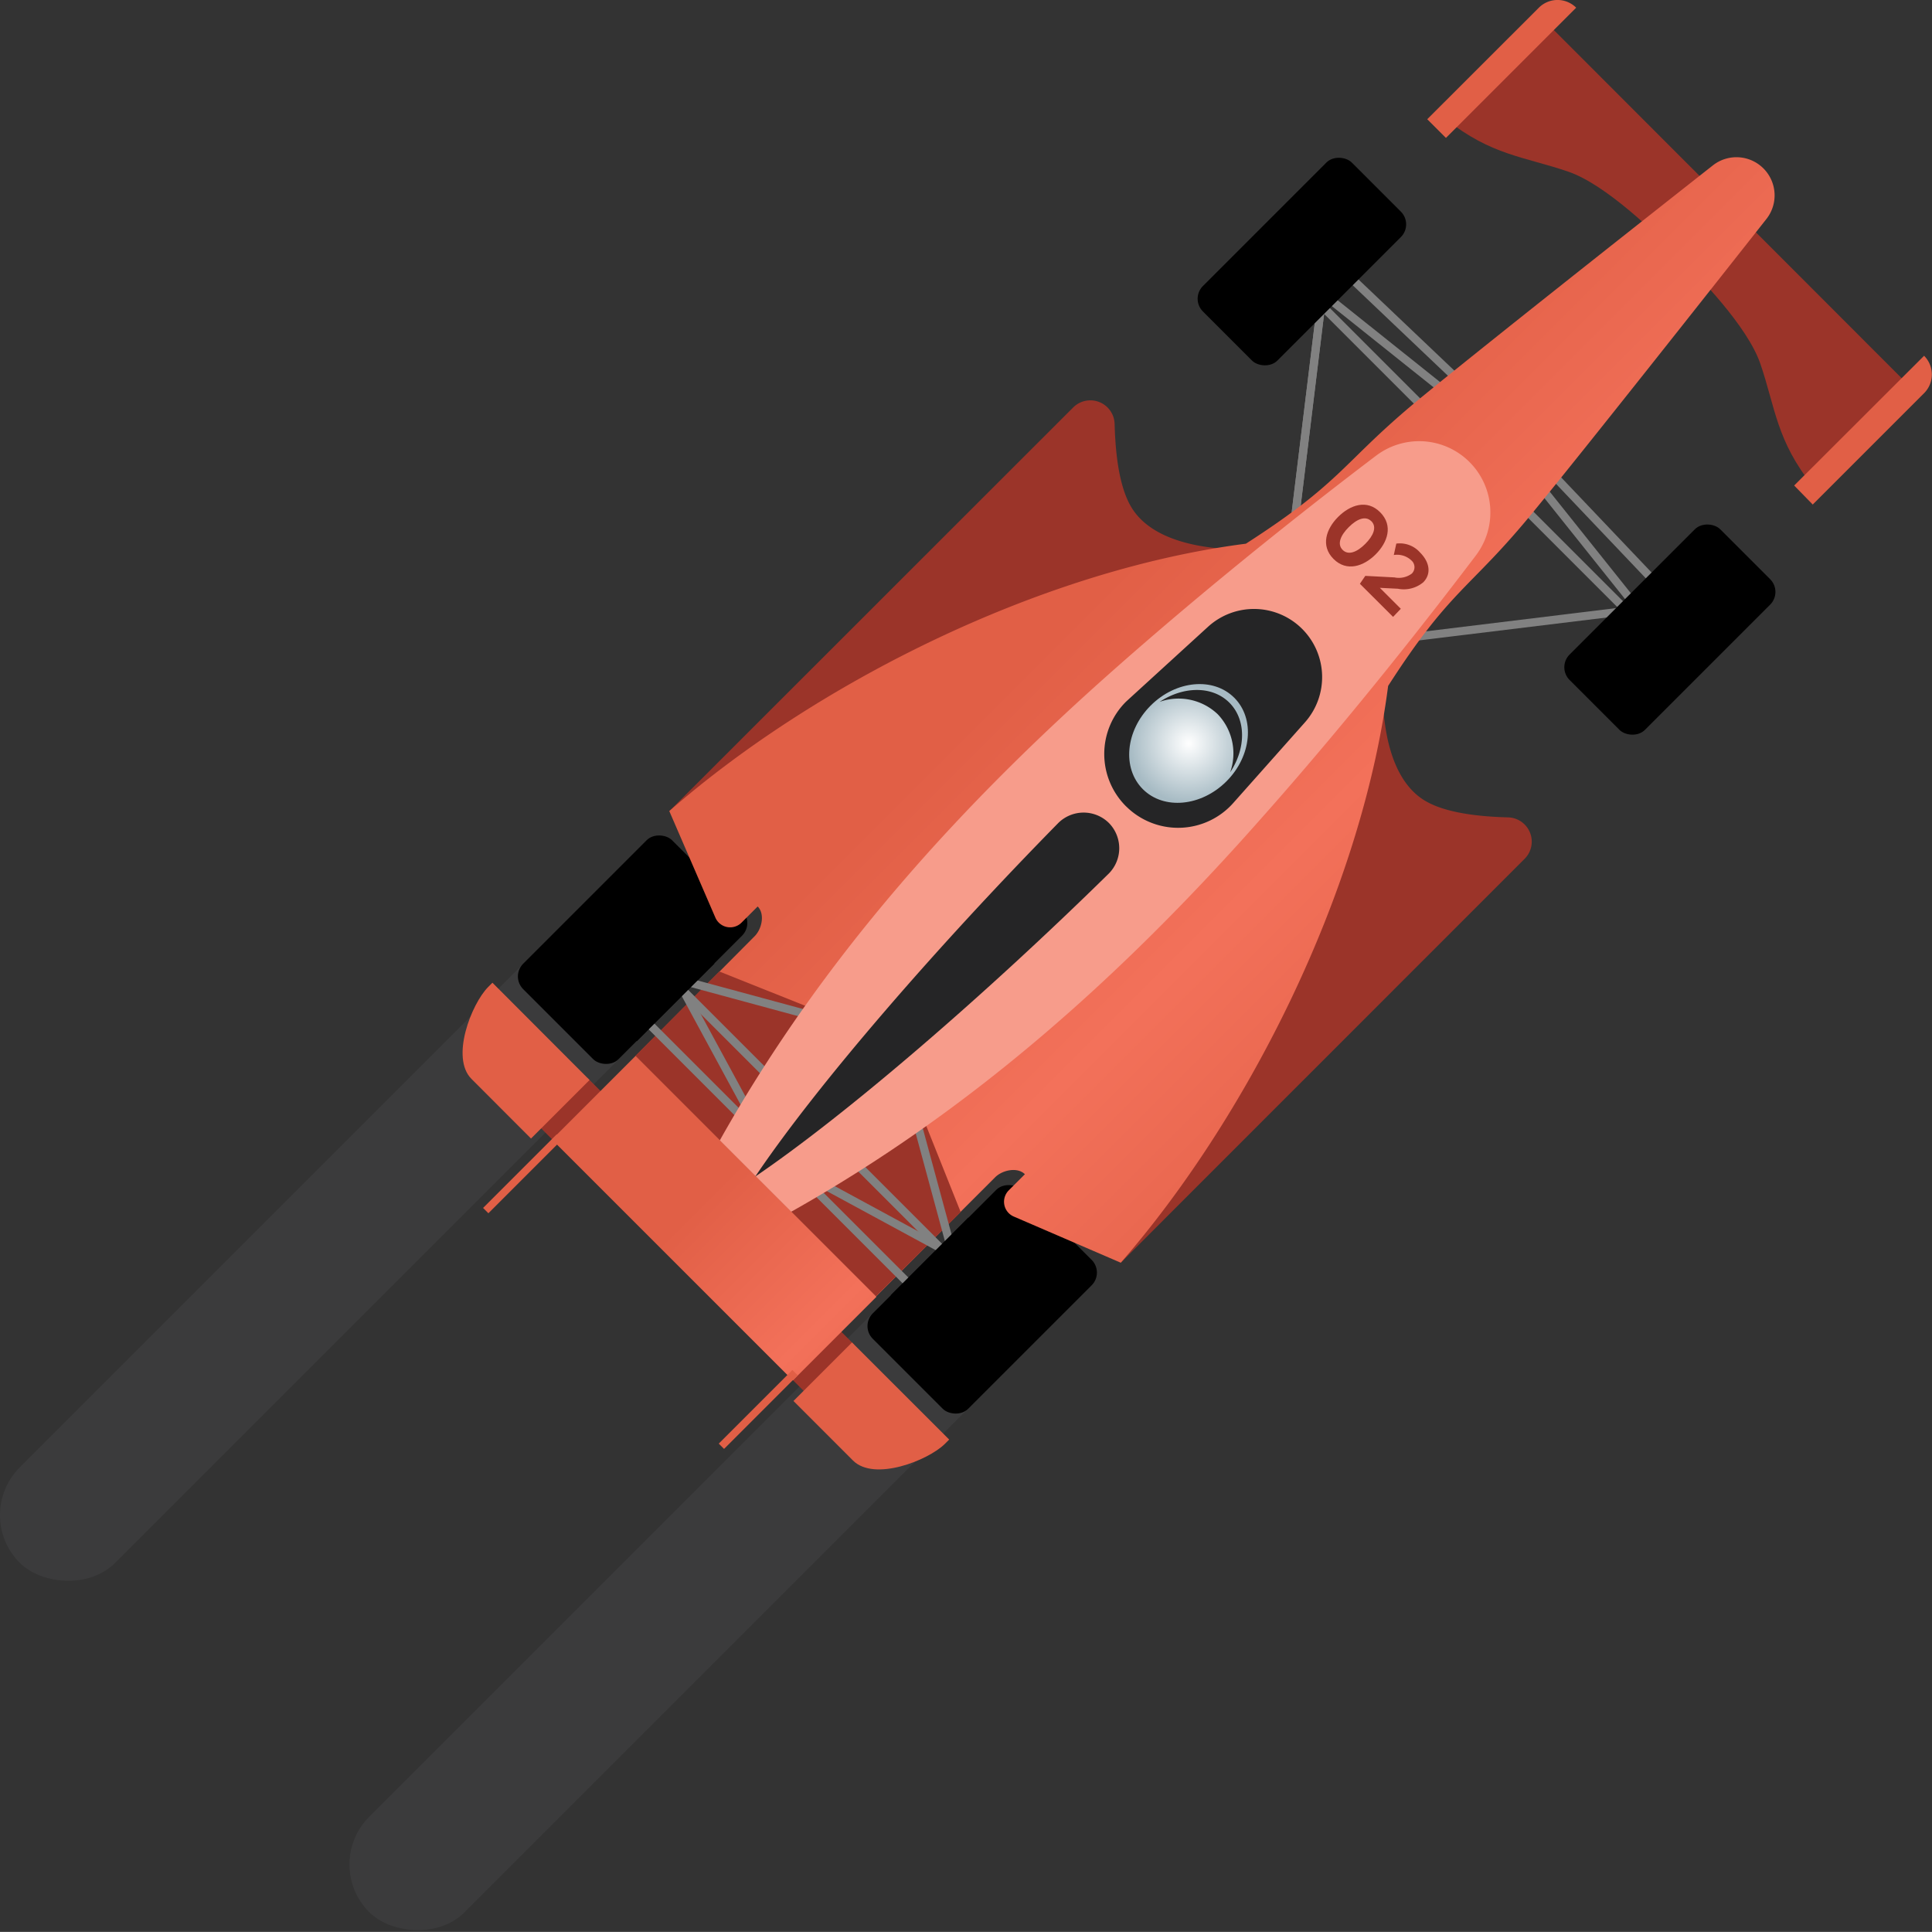 <svg xmlns="http://www.w3.org/2000/svg" xmlns:xlink="http://www.w3.org/1999/xlink" viewBox="0 0 214.88 214.87"><rect x="0" y="0" width="214.88" height="214.87" fill="#333333" stroke="none"/><defs><linearGradient id="a" x1="4045.93" y1="-1069.25" x2="4116.95" y2="-1069.25" gradientTransform="matrix(0.71, 0.71, 0.71, -0.71, -1989.84, -3567.31)" gradientUnits="userSpaceOnUse"><stop offset="0" stop-color="#e15f46"/><stop offset="0.5" stop-color="#f3715a"/><stop offset="1" stop-color="#e15f46"/></linearGradient><linearGradient id="b" x1="4062.53" y1="-1155.07" x2="4100.42" y2="-1155.07" xlink:href="#a"/><radialGradient id="c" cx="4081.44" cy="-1080.44" r="6.6" gradientTransform="matrix(0, 1, 1, 0, 1212.64, -3998.75)" gradientUnits="userSpaceOnUse"><stop offset="0" stop-color="#fff"/><stop offset="1" stop-color="#a7bbc4"/></radialGradient></defs><title>Asset 1</title><rect x="-13.64" y="128.08" width="108.12" height="15.01" rx="7.5" ry="7.5" transform="translate(-84.03 68.3) rotate(-45)" style="fill:#3b3b3c"/><rect x="25.24" y="166.94" width="108.12" height="15.01" rx="7.5" ry="7.5" transform="translate(-100.13 107.17) rotate(-45)" style="fill:#3b3b3c"/><rect x="58.65" y="98.12" width="23.42" height="15.01" rx="2" ry="2" transform="translate(-54.08 80.69) rotate(-45)"/><rect x="97.53" y="137.01" width="23.42" height="15.01" rx="2" ry="2" transform="translate(-70.19 119.57) rotate(-45)"/><line x1="146.45" y1="33.45" x2="181.43" y2="68.43" style="fill:none;stroke:#818181;stroke-linecap:round;stroke-miterlimit:10;stroke-width:0.91px"/><line x1="143.85" y1="59.18" x2="146.97" y2="33.62" style="fill:none;stroke:#818181;stroke-linecap:round;stroke-miterlimit:10;stroke-width:0.91px"/><line x1="143.85" y1="59.18" x2="146.97" y2="33.62" style="fill:none;stroke:#818181;stroke-linecap:round;stroke-miterlimit:10;stroke-width:0.91px"/><line x1="155.7" y1="71.03" x2="181.26" y2="67.91" style="fill:none;stroke:#818181;stroke-linecap:round;stroke-miterlimit:10;stroke-width:0.91px"/><line x1="150.02" y1="30.69" x2="164.21" y2="44.18" style="fill:none;stroke:#818181;stroke-linecap:round;stroke-miterlimit:10;stroke-width:0.91px"/><line x1="184.19" y1="64.86" x2="170.7" y2="50.67" style="fill:none;stroke:#818181;stroke-linecap:round;stroke-miterlimit:10;stroke-width:0.91px"/><line x1="147.64" y1="33.07" x2="163.03" y2="45.36" style="fill:none;stroke:#818181;stroke-linecap:round;stroke-miterlimit:10;stroke-width:0.91px"/><line x1="181.81" y1="67.24" x2="169.52" y2="51.85" style="fill:none;stroke:#818181;stroke-linecap:round;stroke-miterlimit:10;stroke-width:0.91px"/><path d="M140.81,61c-3.19.28-11.57.35-14.75-4.23-1.55-2.23-2-6.16-2.09-9.61a2.7,2.7,0,0,0-4.6-1.85L74.44,90.22l24.31,15Z" style="fill:#9b3429"/><path d="M153.89,74.07c-.28,3.19-.35,11.57,4.23,14.75,2.23,1.55,6.16,2,9.61,2.09a2.7,2.7,0,0,1,1.85,4.6l-44.92,44.93-15-24.31Z" style="fill:#9b3429"/><path d="M212.44,43,171.92,2.44,160.84,13.27c5,4,8.73,4.16,13.58,5.82,4.18,1.43,9.72,6.86,12.11,9.26h0c2.41,2.39,7.83,7.93,9.26,12.11,1.66,4.85,1.8,8.59,5.82,13.58Z" style="fill:#9b3429"/><path d="M175.3.86h0L160.82,15.34h0l-2.08-2.08h0L171.15.86a2.94,2.94,0,0,1,4.16,0Z" style="fill:#e15f46"/><path d="M201.63,56.13,199.55,54h0L214,39.57h0a2.94,2.94,0,0,1,0,4.16h0l-12.4,12.4Z" style="fill:#e15f46"/><path d="M154.39,76.29c7-10.89,9.05-10.71,16-19.18,5.56-6.76,20.33-25.46,26.07-32.75a4.24,4.24,0,0,0-.33-5.63h0a4.24,4.24,0,0,0-5.63-.33c-7.29,5.74-26,20.5-32.75,26.07-8.47,7-8.29,9-19.18,16-23.35,3-48.35,15.92-64.13,29.74l5.13,11.86a1.79,1.79,0,0,0,2.9.55l1.8-1.8c.82.82.48,2.49-.34,3.31L70.7,117.44l26.74,26.74,13.24-13.24c.82-.82,2.49-1.16,3.31-.34l-1.8,1.8a1.79,1.79,0,0,0,.55,2.9l11.91,5.14C138.44,124.63,151.37,99.63,154.39,76.29Z" style="fill:url(#a)"/><path d="M65.33,119.88l-5.38,5.38,12.56,12.56,4.55,4.55,12.56,12.56L95,149.55Z" style="fill:#9b3429"/><path d="M94.76,149.31l-6.51,6.51,6.62,6.62c2.36,2.36,8.34,0,10.21-1.84l.49-.49Z" style="fill:#e15f46"/><path d="M65.57,120.12l-6.51,6.51L52.44,120c-2.36-2.36,0-8.34,1.84-10.21l.49-.49Z" style="fill:#e15f46"/><rect x="133.09" y="23.23" width="23.42" height="11.72" rx="2" ry="2" transform="translate(21.84 110.91) rotate(-45)"/><rect x="173.88" y="64.1" width="23.7" height="11.85" rx="2" ry="2" transform="translate(4.88 151.84) rotate(-45)"/><path d="M106.85,134.81l-7.63-19.09L80,108.05l-9.34,9.39,26.75,26.75Z" style="fill:#9b3429"/><path d="M70.69,117.44l-9.3,9.3,11.34,11.34,4.11,4.11,11.34,11.34,9.3-9.3Z" style="fill:url(#b)"/><path d="M53.73,134.35l8.19-8.19.25.25.09.09.25.25-8.19,8.19Z" style="fill:#e15f46"/><path d="M79.94,160.56l8.19-8.19.25.25.09.09.25.25-8.19,8.19Z" style="fill:#e15f46"/><line x1="72.14" y1="113.84" x2="101.04" y2="142.74" style="fill:none;stroke:#818181;stroke-linecap:round;stroke-miterlimit:10;stroke-width:0.91px"/><line x1="75.89" y1="110.09" x2="104.79" y2="138.99" style="fill:none;stroke:#818181;stroke-linecap:round;stroke-miterlimit:10;stroke-width:0.91px"/><line x1="90.41" y1="131.12" x2="104.65" y2="138.84" style="fill:none;stroke:#818181;stroke-linecap:round;stroke-miterlimit:10;stroke-width:0.91px"/><line x1="83.76" y1="124.47" x2="76.04" y2="110.23" style="fill:none;stroke:#818181;stroke-linecap:round;stroke-miterlimit:10;stroke-width:0.91px"/><line x1="100.86" y1="120.68" x2="105.54" y2="137.95" style="fill:none;stroke:#818181;stroke-linecap:round;stroke-miterlimit:10;stroke-width:0.91px"/><line x1="94.2" y1="114.02" x2="76.93" y2="109.34" style="fill:none;stroke:#818181;stroke-linecap:round;stroke-miterlimit:10;stroke-width:0.91px"/><path d="M88,134.77c20.67-11.61,37.54-27,52.73-44.26,10-11.3,18.58-22.35,23.41-28.72a7.92,7.92,0,0,0-11.1-11.1c-6.38,4.83-17.42,13.45-28.72,23.41-17.23,15.19-32.65,32.06-44.26,52.73Z" style="fill:#f79c8b"/><path d="M123.34,91.54h0a4,4,0,0,0-5.64,0c-13.4,13.64-26.75,29-33.7,39.32h0c10.29-7,25.68-20.3,39.32-33.7A4,4,0,0,0,123.34,91.54Z" style="fill:#252526"/><path d="M125.22,89.66h0a8.2,8.2,0,0,1,0-11.6l.27-.25,8.87-8.1a7.58,7.58,0,0,1,10.47.24h0a7.58,7.58,0,0,1,.3,10.4l-8,9a8.2,8.2,0,0,1-11.58.62Z" style="fill:#252526"/><ellipse cx="132.19" cy="82.69" rx="7.19" ry="5.96" transform="translate(-19.75 117.69) rotate(-45)" style="fill:url(#c)"/><path d="M135.44,79.44a6.31,6.31,0,0,1,1.38,6.46c1.76-2.65,1.8-5.86-.09-7.75s-5.1-1.84-7.75-.09A6.31,6.31,0,0,1,135.44,79.44Z" style="fill:#252526"/><path d="M148.32,62.17c-1.47-1.47-.82-3.35.51-4.68s3.21-2,4.68-.51.82,3.35-.51,4.68S149.78,63.63,148.32,62.17Zm4.2-4.2c-.65-.65-1.61-.24-2.51.66s-1.33,1.88-.68,2.53,1.63.23,2.53-.68,1.31-1.87.66-2.52Z" style="fill:#9b3429"/><path d="M154.94,68.61l-3.69-3.68.6-.88,3.24.17a2.41,2.41,0,0,0,1.94-.43,1,1,0,0,0,0-1.41l-.12-.11a2.31,2.31,0,0,0-1.89-.54l.28-1.27a3,3,0,0,1,2.65,1c1.13,1.14,1.22,2.43.34,3.31a3.38,3.38,0,0,1-2.82.71l-2-.1,2.33,2.33Z" style="fill:#9b3429"/><rect x="98.94" y="139.05" width="12.22" height="4.73" transform="translate(-69.23 115.7) rotate(-45)"/><rect x="67.66" y="108.2" width="12.22" height="3.86" transform="translate(-56.26 84.42) rotate(-45)"/></svg>
